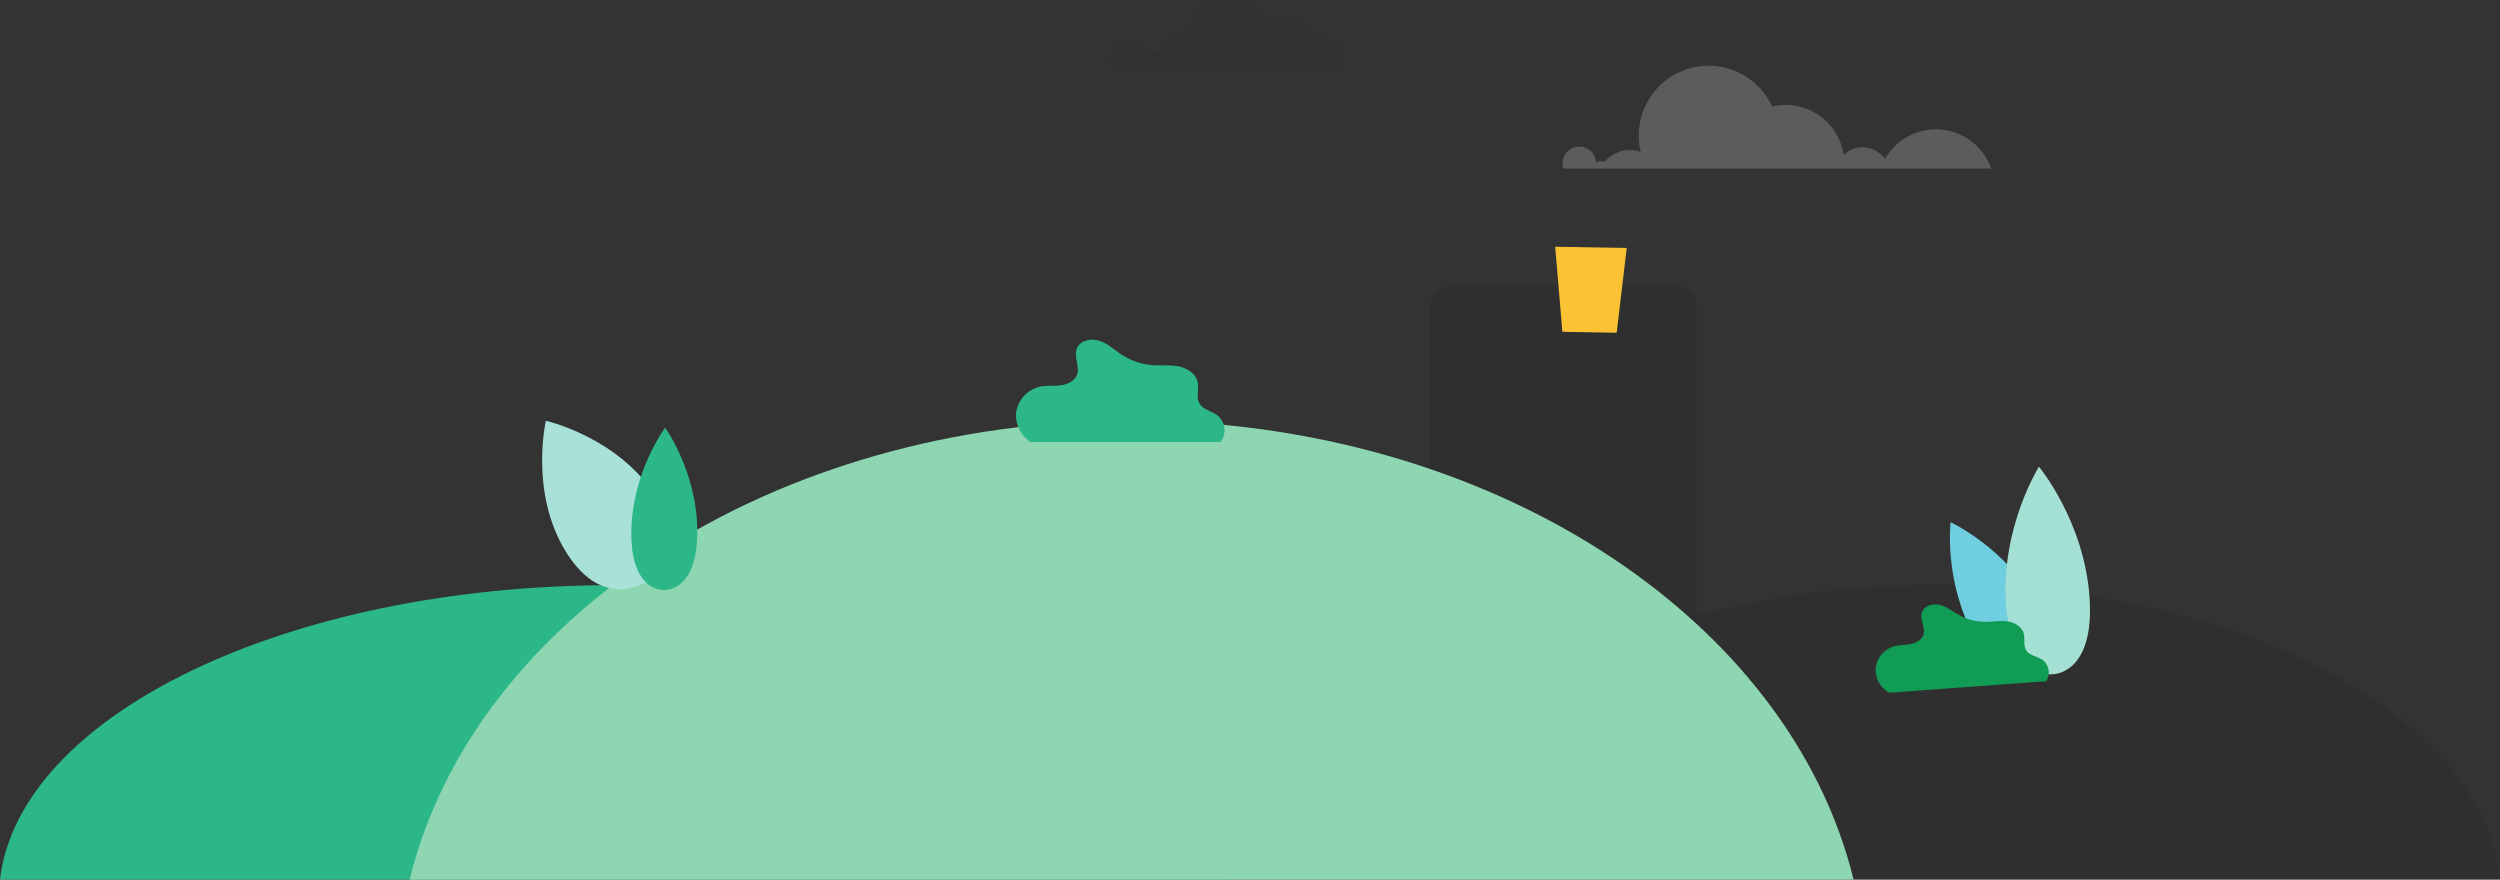 <svg xmlns="http://www.w3.org/2000/svg" width="1029.522" height="362.251" viewBox="0 0 1029.522 362.251">
  <rect x="0" y="0" width="1029.522" height="362.251" fill="#333333" stroke="none"/>
  <g id="artwork_copy" data-name="artwork copy" transform="translate(1029.522 3.594) rotate(180)">
    <g id="City_bg" data-name="City bg" transform="translate(0 3.943)">
      <path id="Fill_1" data-name="Fill 1" d="M-8.47,0A8.47,8.47,0,0,1,0,8.47V242.8H-109.666V8.47A8.47,8.47,0,0,1-101.2,0Z" transform="translate(330.942 -118.194) rotate(180)" opacity="0.084"/>
      <path id="Fill_1-2" data-name="Fill 1" d="M-22.741,26.191A24.069,24.069,0,0,0-43.725,38.447a11.2,11.2,0,0,0-9.243-4.861,11.169,11.169,0,0,0-7.791,3.148,24.075,24.075,0,0,0-23.826-20.58,24.127,24.127,0,0,0-5.588.652A28.768,28.768,0,0,0-116.346,0a28.761,28.761,0,0,0-28.769,28.753,28.773,28.773,0,0,0,.8,6.759,13.379,13.379,0,0,0-4.5-.773,13.4,13.4,0,0,0-10.247,4.744,5.359,5.359,0,0,0-1.292-.156,5.433,5.433,0,0,0-2.332.523,6.9,6.9,0,0,0-6.89-6.53,6.9,6.9,0,0,0-6.9,6.9,6.908,6.908,0,0,0,.331,2.116H0A24.084,24.084,0,0,0-22.741,26.191" transform="translate(209.549 -27.419) rotate(180)" fill="#fff" opacity="0.2"/>
      <path id="Fill_1-3" data-name="Fill 1" d="M-9.721,16a9.743,9.743,0,0,0-2.732.389A16.813,16.813,0,0,0-27.527,7.048a16.808,16.808,0,0,0-5.685.984A16.806,16.806,0,0,0-47.559,0,16.807,16.807,0,0,0-64.207,14.429a9.725,9.725,0,0,0-2.286-.27,9.718,9.718,0,0,0-9.541,7.847,5.526,5.526,0,0,0-2.205-.455,5.549,5.549,0,0,0-2.031.383,8.33,8.33,0,0,0-7.27-4.254A8.325,8.325,0,0,0-95.873,26a8.424,8.424,0,0,0,.071,1.095H-.1A9.609,9.609,0,0,0,0,25.707,9.714,9.714,0,0,0-9.721,16" transform="translate(475.972 -0.349) rotate(180)" opacity="0.047"/>
      <path id="Fill_6" data-name="Fill 6" d="M0,121.214C-7.88,53.6-118.034,0-252.786,0S-497.691,53.6-505.572,121.214Z" transform="translate(523.95 -241.321) rotate(180)" fill="#2cb789"/>
      <path id="Fill_9" data-name="Fill 9" d="M0,121.214C-7.2,53.6-107.887,0-231.054,0S-454.906,53.6-462.107,121.214Z" transform="translate(0 -241.188) rotate(180)" opacity="0.08"/>
      <path id="Fill_12" data-name="Fill 12" d="M0,189.092C-26.353,81.449-149.439,0-297.327,0S-568.3,81.449-594.652,189.092Z" transform="translate(266.189 -173.508) rotate(180)" fill="#8dd6b1"/>
      <path id="Fill_14" data-name="Fill 14" d="M-41.29,0s-2.94,24.51,10.114,47.786S-5.962,62.995-5.962,62.995,7.308,56.9-5.746,33.628-41.29,0-41.29,0" transform="translate(184.959 -215.403) rotate(180)" fill="#6fcfe0"/>
      <path id="Fill_18" data-name="Fill 18" d="M-21.018,0S-2.251,22.52-.173,54.1-15.395,85.468-15.395,85.468s-17.123,2.471-19.2-29.11S-21.018,0-21.018,0" transform="translate(168.839 -192.543) rotate(180)" fill="#a5e0d4"/>
      <path id="Fill_16" data-name="Fill 16" d="M-51.245,0s-6.9,29.842,8.454,54.294,33.11,11.88,33.11,11.88S9.375,55.68-5.983,31.229-51.245,0-51.245,0" transform="translate(753.478 -173.624) rotate(180)" fill="#a7e1d8"/>
      <path id="Fill_20" data-name="Fill 20" d="M-13.241,0S.189,18.608,0,43.319s-13.756,23.56-13.756,23.56-13.581.946-13.39-23.765S-13.241,0-13.241,0" transform="translate(742.381 -176.456) rotate(180)" fill="#2cb789"/>
      <path id="Fill_22" data-name="Fill 22" d="M-65.763,36.35a11.045,11.045,0,0,1-5.518-10.32A10.586,10.586,0,0,1-63.89,17.3c2.247-.651,4.645-.523,6.941-.974s4.693-1.734,5.349-3.977c.846-2.9-1.55-6.011-.7-8.905.86-2.914,4.648-3.978,7.589-3.2s5.365,2.8,8.039,4.246A22.23,22.23,0,0,0-26.2,7.167c2.974.011,5.953-.577,8.9-.222s6.043,1.976,6.905,4.818c.715,2.358-.209,5.16,1.146,7.218,1.384,2.1,4.371,2.3,6.477,3.685a6.578,6.578,0,0,1,1.692,8.94Z" transform="translate(185.807 -249.27) rotate(180)" fill="#109c55"/>
      <path id="Fill_24" data-name="Fill 24" d="M-79.963,42.12c-4.065-2.7-6.65-8.128-5.734-12.917a12.789,12.789,0,0,1,9.675-9.858c2.764-.585,5.641-.222,8.446-.561s5.806-1.673,6.794-4.317c1.276-3.413-1.335-7.377-.05-10.788C-59.536.245-54.88-.7-51.407.492s6.214,3.844,9.305,5.826a26.843,26.843,0,0,0,12.378,4.147c3.579.276,7.221-.17,10.744.52s7.1,2.913,7.891,6.413c.653,2.9-.706,6.2.742,8.795,1.481,2.655,5.063,3.159,7.476,5.011A7.944,7.944,0,0,1-1.623,42.12Z" transform="translate(525.244 -140.247) rotate(180)" fill="#2cb789"/>
      <path id="Fill_44" data-name="Fill 44" d="M-25.913,34.961H-3.542L0,0H-29.455Z" transform="matrix(-1, -0.017, 0.017, -1, 359.625, -102.468)" fill="#fbc234"/>
    </g>
  </g>
</svg>
